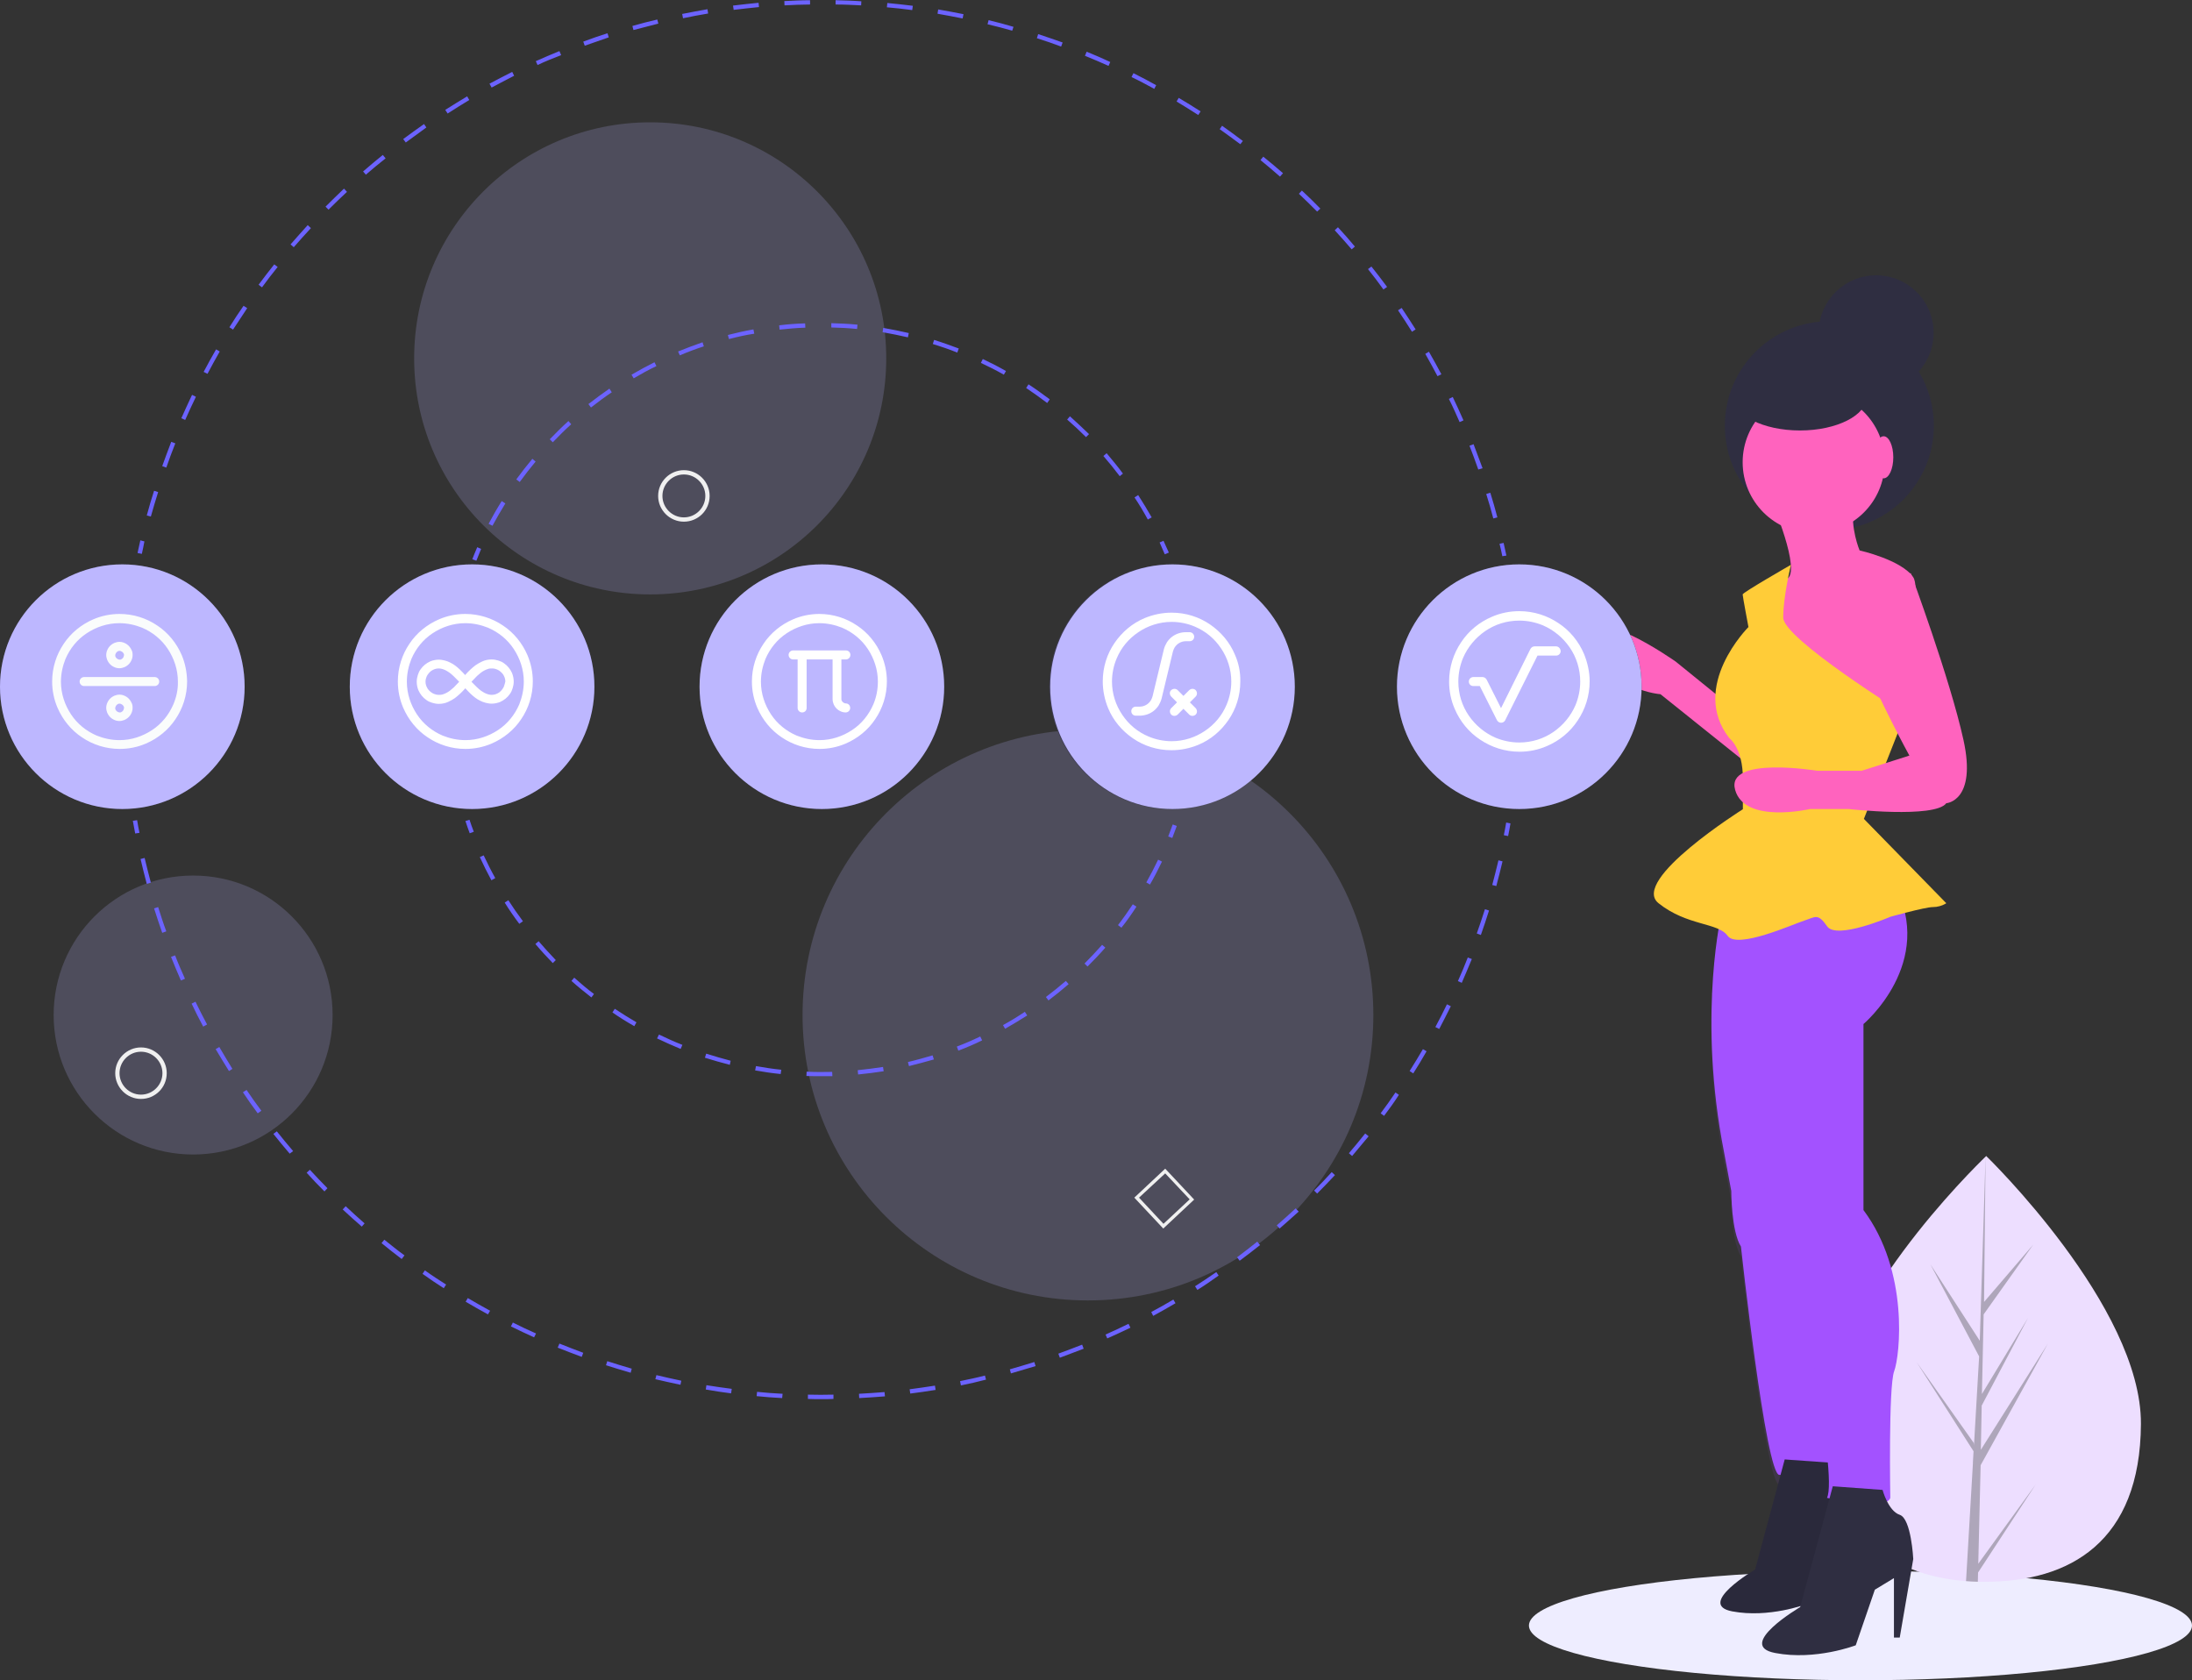 <?xml version="1.0" encoding="utf-8"?>
<!-- Generator: Adobe Illustrator 19.0.0, SVG Export Plug-In . SVG Version: 6.00 Build 0)  -->
<svg version="1.1" id="f785626e-4813-441a-9323-8af1423a66c9"
	 xmlns="http://www.w3.org/2000/svg" xmlns:xlink="http://www.w3.org/1999/xlink" x="0px" y="0px" viewBox="205 5 1021.5 783"
	 style="enable-background:new 205 5 1021.5 783;" xml:space="preserve">
<rect x="205" y="5" width="1021.5" height="783" fill="#333333" stroke="none"/>
<style type="text/css">
	.st0{fill:#EEEDFF;}
	.st1{fill:#EDDEFF;enable-background:new    ;}
	.st2{fill:#AEA6BA;enable-background:new    ;}
	.st3{fill:#2F2E41;}
	.st4{fill:#FF63BE;}
	.st5{fill:#A352FF;}
	.st6{opacity:0.1;fill:#A352FF;enable-background:new    ;}
	.st7{opacity:0.1;enable-background:new    ;}
	.st8{fill:#FFCC38;}
	.st9{opacity:0.2;fill:#BDB7FF;enable-background:new    ;}
	.st10{fill:#6C63FF;}
	.st11{fill:#3F3D56;}
	.st12{fill:#F0F0F0;}
	.st13{fill:#BDB7FF;}
	.st14{fill:#FFFFFF;}
	.st15{fill:#FAFCFC;}
</style>
<title>travel_plans</title>
<ellipse class="st0" cx="1072" cy="762.5" rx="154.5" ry="25.5"/>
<path class="st1" d="M1202.7,668.6c-0.3,54.8-33,73.7-73.2,73.5c-0.9,0-1.9,0-2.8,0c-1.9-0.1-3.7-0.1-5.5-0.3
	c-36.2-2.8-64.3-23-64-74c0.3-52.7,68-118.9,73.1-123.8c0,0,0,0,0,0c0.2-0.2,0.3-0.3,0.3-0.3S1203,613.8,1202.7,668.6z"/>
<path class="st2" d="M1126.9,733.7l26.8-37l-26.9,41.1l-0.1,4.3c-1.9-0.1-3.7-0.1-5.5-0.3l3.2-54.8l0-0.4l0-0.1l0.3-5.2l-26.5-41.5
	l26.6,37.6l0.1,1.1l2.4-41.4l-22.7-42.9l23,35.6l2.7-85.8l0-0.3l0,0.3l-0.7,67.7l22.9-26.7l-23.1,32.5l-0.8,37.1l21.5-35.5
	l-21.6,40.9l-0.4,20.6l31.2-49.4l-31.3,56.6L1126.9,733.7z"/>
<circle class="st3" cx="1057.5" cy="203.4" r="48.7"/>
<circle class="st4" cx="1050.2" cy="220.4" r="33.1"/>
<path class="st4" d="M1030.5,238.3c0,0,14.3,33.1,7.1,36.6s-10.7,19.7-10.7,19.7l18.8,39.3l25.9,16.1h15.2c0,0,15.2-67.9,9.8-76
	s-25-12.5-25-12.5s-4.5-10.7-2.7-20.6C1070.8,231.1,1030.5,238.3,1030.5,238.3z"/>
<path class="st4" d="M1009.1,332.1l-23.2-18.8c0,0-42-29.5-36.6-8s29.5,23.2,29.5,23.2l40.2,32.2L1009.1,332.1z"/>
<path class="st5" d="M1007.3,430.4c0,0-10.7,44.7,0,105.5l4.5,24.1c0,0,0,18.8,4.5,25.9c0,0,11.6,106.4,17.9,106.4
	c6.3,0,25.9-3.6,27.7-6.3S1027,425.9,1027,425.9L1007.3,430.4z"/>
<path class="st6" d="M1007.3,434.9c0,0-10.7,44.7,0,105.5l4.5,24.1c0,0,0,18.8,4.5,25.9c0,0,11.6,106.4,17.9,106.4
	c6.3,0,25.9-3.6,27.7-6.3S1027,430.4,1027,430.4L1007.3,434.9z"/>
<path class="st3" d="M1036.7,685.1l-13.8,51.3c0,0-27.7,16.3-10.6,19.5s34.2-3.3,34.2-3.3l8.1-23.6l8.1-4.9v25.2h2.4l5.7-33.4
	c0,0-0.8-17.1-5.7-18.7s-7.3-10.6-7.3-10.6L1036.7,685.1z"/>
<path class="st7" d="M1036.7,685.1l-13.8,51.3c0,0-27.7,16.3-10.6,19.5s34.2-3.3,34.2-3.3l8.1-23.6l8.1-4.9v25.2h2.4l5.7-33.4
	c0,0-0.8-17.1-5.7-18.7s-7.3-10.6-7.3-10.6L1036.7,685.1z"/>
<path class="st5" d="M1003.7,428.6c0,0,7.1,26.8,9.8,31.3c0,0,3.6,76,15.2,101.9l12.5,33.1c0,0,20.6,97.4,15.2,108.1
	c0,0,27.7,6.3,29.5,0c0,0-0.9-51.8,1.8-59s7.1-46.5-14.3-75.1v-86.7c0,0,34-28.6,14.3-65.2S1003.7,428.6,1003.7,428.6z"/>
<path class="st3" d="M1059.1,697.6l-15.2,56.3c0,0-30.4,17.9-11.6,21.4c18.8,3.6,37.5-3.6,37.5-3.6l8.9-25.9l8.9-5.4v27.7h2.7
	l6.3-36.6c0,0-0.9-18.8-6.3-20.6s-8-11.6-8-11.6L1059.1,697.6z"/>
<path class="st8" d="M1039.6,268.2c0,0-22.5,12.9-22.5,13.8s2.7,15.2,2.7,15.2s-27.7,27.7-8.9,51.8c0,0,6.3,4.5,6.3,18.8v14.3
	c0,0-52.7,33.1-39.3,43.8s27.7,8.9,32.2,15.2s30.4-5.4,35.7-7.1s6.3-3.6,10.7,2.7s29.5-4.5,29.5-4.5s16.1-4.5,19.7-4.5
	c2.2,0,4.4-0.6,6.3-1.8l-38.4-39.3l19.2-48.7c0,0-56.8-35.3-56.8-45.1S1039.6,268.2,1039.6,268.2z"/>
<path class="st4" d="M1074.3,270.4c0,0-11.6,16.1-2.7,38.4s23.2,48.3,23.2,48.3l-22.3,7.1H1052c0,0-42.9-7.1-38.4,8.9
	s34.9,8.9,34.9,8.9h17.9c0,0,40.2,4.5,45.6-2.7c0,0,14.3-0.9,8-29.5c-6.3-28.6-24.5-77.6-24.5-77.6L1074.3,270.4z"/>
<ellipse class="st3" cx="1043.8" cy="189.7" rx="31.2" ry="15.9"/>
<ellipse class="st4" cx="1082.8" cy="218.1" rx="4.5" ry="9.8"/>
<circle class="st3" cx="1079.3" cy="160.1" r="26.8"/>
<circle class="st9" cx="508" cy="172" r="110"/>
<circle class="st9" cx="295" cy="478" r="65"/>
<circle class="st9" cx="712" cy="478" r="133"/>
<path class="st10" d="M271.1,263.1l-2-0.4c0.4-2,0.9-3.9,1.3-5.9l1.9,0.5C272,259.2,271.5,261.1,271.1,263.1z"/>
<path class="st10" d="M900.9,246.6c-1-3.8-2.1-7.7-3.3-11.4l1.9-0.6c1.2,3.8,2.3,7.7,3.3,11.5L900.9,246.6z M275.3,245.7l-1.9-0.5
	c1-3.8,2.2-7.7,3.4-11.5l1.9,0.6C277.5,238,276.4,241.9,275.3,245.7L275.3,245.7z M893.9,223.8c-1.3-3.7-2.7-7.5-4.1-11.1l1.9-0.7
	c1.4,3.7,2.8,7.5,4.2,11.2L893.9,223.8z M282.5,222.9l-1.9-0.7c1.3-3.8,2.8-7.5,4.2-11.3l1.9,0.7
	C285.2,215.4,283.8,219.1,282.5,222.9z M885.2,201.7c-1.6-3.6-3.2-7.3-5-10.8l1.8-0.9c1.7,3.6,3.4,7.2,5,10.9L885.2,201.7z
	 M291.3,200.7l-1.8-0.8c1.6-3.6,3.3-7.3,5-10.9l1.8,0.9C294.6,193.4,292.9,197.1,291.3,200.7z M874.9,180.3c-1.8-3.5-3.8-7-5.7-10.4
	l1.7-1c2,3.4,3.9,7,5.8,10.5L874.9,180.3z M301.7,179.2l-1.8-0.9c1.9-3.5,3.8-7.1,5.8-10.5l1.7,1
	C305.5,172.2,303.5,175.7,301.7,179.2z M863,159.6c-2.1-3.4-4.3-6.7-6.5-10l1.7-1.1c2.2,3.3,4.4,6.7,6.5,10L863,159.6z M313.6,158.6
	l-1.7-1.1c2.1-3.4,4.3-6.7,6.6-10l1.7,1.1C318,151.9,315.8,155.2,313.6,158.6z M849.7,139.9c-2.3-3.2-4.7-6.4-7.2-9.5l1.6-1.2
	c2.5,3.1,4.9,6.3,7.3,9.5L849.7,139.9z M327.1,138.9l-1.6-1.2c2.4-3.2,4.8-6.4,7.3-9.5l1.6,1.2C331.9,132.5,329.4,135.7,327.1,138.9
	z M834.9,121.2c-2.6-3-5.2-6-7.9-8.9l1.5-1.4c2.7,2.9,5.4,6,7.9,9L834.9,121.2z M341.9,120.2l-1.5-1.3c2.6-3,5.3-6,8-9l1.5,1.4
	C347.2,114.2,344.5,117.2,341.9,120.2L341.9,120.2z M818.8,103.6c-2.8-2.8-5.6-5.6-8.5-8.3l1.4-1.5c2.9,2.7,5.8,5.5,8.6,8.4
	L818.8,103.6z M358.1,102.7l-1.4-1.4c2.8-2.8,5.7-5.6,8.6-8.4l1.4,1.5C363.8,97.1,360.9,99.9,358.1,102.7z M801.5,87.3
	c-3-2.6-6-5.2-9.1-7.7l1.3-1.6c3.1,2.5,6.2,5.1,9.2,7.7L801.5,87.3z M375.5,86.4l-1.3-1.5c3-2.6,6.1-5.2,9.2-7.7l1.3,1.6
	C381.6,81.2,378.5,83.8,375.5,86.4z M783,72.2c-3.2-2.4-6.4-4.7-9.6-7l1.1-1.6c3.3,2.3,6.5,4.7,9.7,7.1L783,72.2z M394.1,71.4
	l-1.2-1.6c3.2-2.4,6.5-4.7,9.7-7l1.1,1.6C400.5,66.7,397.2,69.1,394.1,71.4z M763.4,58.6c-3.3-2.1-6.7-4.3-10.1-6.3l1-1.7
	c3.4,2,6.9,4.2,10.2,6.3L763.4,58.6z M413.6,57.9l-1.1-1.7c3.4-2.1,6.8-4.3,10.2-6.3l1,1.7C420.4,53.6,417,55.7,413.6,57.9
	L413.6,57.9z M742.9,46.4c-3.5-1.9-7-3.8-10.6-5.5l0.9-1.8c3.6,1.8,7.2,3.7,10.6,5.6L742.9,46.4z M434.1,45.8l-1-1.8
	c3.5-1.9,7.1-3.7,10.6-5.5l0.9,1.8C441.2,42.1,437.6,43.9,434.1,45.8z M721.6,35.7c-3.6-1.6-7.3-3.2-11-4.7l0.8-1.9
	c3.7,1.5,7.4,3.1,11,4.8L721.6,35.7z M455.5,35.3l-0.8-1.8c3.6-1.6,7.3-3.2,11-4.7l0.8,1.9C462.8,32.1,459.1,33.6,455.5,35.3z
	 M699.5,26.7c-3.7-1.4-7.5-2.7-11.3-3.9l0.6-1.9c3.8,1.2,7.6,2.6,11.4,3.9L699.5,26.7z M477.5,26.3l-0.7-1.9
	c3.7-1.4,7.5-2.7,11.3-3.9l0.6,1.9C485,23.7,481.2,25,477.5,26.3z M676.7,19.3c-3.8-1.1-7.7-2.1-11.5-3l0.5-1.9
	c3.9,0.9,7.8,2,11.6,3.1L676.7,19.3z M500.2,19l-0.5-1.9c3.8-1.1,7.7-2.1,11.6-3l0.5,1.9C507.9,17,504,18,500.2,19z M653.6,13.6
	c-3.9-0.8-7.8-1.5-11.7-2.2l0.3-2c3.9,0.7,7.9,1.4,11.8,2.2L653.6,13.6z M523.3,13.5l-0.4-2c3.9-0.8,7.9-1.5,11.8-2.2l0.3,2
	C531.2,11.9,527.2,12.7,523.3,13.5z M630.1,9.7c-3.9-0.5-7.9-1-11.8-1.3l0.2-2c4,0.4,8,0.8,11.9,1.3L630.1,9.7z M546.9,9.6l-0.3-2
	c3.9-0.5,8-0.9,11.9-1.3l0.2,2C554.8,8.7,550.8,9.1,546.9,9.6z M606.3,7.5c-3.9-0.2-7.9-0.4-11.9-0.4l0-2c4,0.1,8,0.2,12,0.5
	L606.3,7.5z M570.6,7.5l-0.1-2c4-0.2,8-0.4,12-0.4l0,2C578.6,7.1,574.5,7.3,570.6,7.5z"/>
<path class="st10" d="M905.1,264.2c-0.4-2-0.8-3.9-1.3-5.8l1.9-0.4c0.4,2,0.9,3.9,1.3,5.9L905.1,264.2z"/>
<path class="st10" d="M907.8,394.6l-2-0.4c0.4-2,0.8-3.9,1.1-5.9l2,0.4C908.6,390.7,908.2,392.6,907.8,394.6z"/>
<path class="st10" d="M588,657c-2.2,0-4.3,0-6.5-0.1l0-2c4,0.1,7.9,0.1,11.9,0l0,2C591.6,657,589.8,657,588,657z M605.4,656.5
	l-0.1-2c4-0.2,7.9-0.5,11.9-0.8l0.2,2C613.4,656,609.4,656.3,605.4,656.5z M569.5,656.5c-4-0.2-8-0.5-11.9-0.9l0.2-2
	c3.9,0.4,7.9,0.7,11.9,0.9L569.5,656.5z M629.2,654.4l-0.3-2c3.9-0.5,7.9-1.1,11.8-1.7l0.3,2C637.2,653.3,633.2,653.9,629.2,654.4
	L629.2,654.4z M545.7,654.3c-4-0.5-7.9-1.1-11.8-1.8l0.3-2c3.9,0.6,7.8,1.2,11.8,1.7L545.7,654.3z M652.8,650.6l-0.4-2
	c3.9-0.8,7.8-1.6,11.6-2.6l0.5,1.9C660.7,648.9,656.8,649.8,652.8,650.6z M522.1,650.3c-3.9-0.8-7.8-1.7-11.7-2.6l0.5-1.9
	c3.8,0.9,7.7,1.8,11.6,2.6L522.1,650.3z M676.1,645l-0.5-1.9c3.8-1.1,7.6-2.2,11.4-3.4l0.6,1.9C683.8,642.7,679.9,643.9,676.1,645
	L676.1,645z M498.9,644.7c-3.8-1.1-7.7-2.3-11.5-3.5l0.6-1.9c3.8,1.2,7.6,2.4,11.4,3.5L498.9,644.7z M698.9,637.7l-0.7-1.9
	c3.7-1.3,7.4-2.8,11.1-4.2l0.7,1.9C706.3,634.9,702.6,636.3,698.9,637.7L698.9,637.7z M476.1,637.3c-3.7-1.4-7.5-2.8-11.2-4.3
	l0.8-1.9c3.7,1.5,7.4,2.9,11.1,4.3L476.1,637.3z M721,628.7l-0.8-1.8c3.6-1.6,7.2-3.3,10.7-5l0.9,1.8
	C728.3,625.4,724.6,627.1,721,628.7L721,628.7z M453.9,628.2c-3.6-1.6-7.3-3.4-10.8-5.1l0.9-1.8c3.5,1.8,7.2,3.5,10.8,5.1
	L453.9,628.2z M742.4,618.2l-0.9-1.8c3.5-1.9,7-3.8,10.3-5.8l1,1.7C749.4,614.3,745.9,616.3,742.4,618.2L742.4,618.2z M432.4,617.5
	c-3.5-1.9-7-3.9-10.4-5.9l1-1.7c3.4,2,6.9,4,10.4,5.9L432.4,617.5z M763,606.1l-1.1-1.7c3.3-2.1,6.6-4.3,9.9-6.6l1.1,1.6
	C769.7,601.7,766.4,604,763,606.1L763,606.1z M411.8,605.3c-3.3-2.1-6.7-4.4-9.9-6.7l1.1-1.6c3.2,2.3,6.6,4.5,9.9,6.6L411.8,605.3z
	 M782.7,592.5l-1.2-1.6c3.2-2.4,6.3-4.8,9.4-7.3l1.3,1.6C789.1,587.7,785.9,590.1,782.7,592.5L782.7,592.5z M392.2,591.7
	c-3.2-2.4-6.3-4.9-9.4-7.4l1.3-1.6c3.1,2.5,6.2,5,9.4,7.3L392.2,591.7z M801.3,577.5L800,576c3-2.6,6-5.3,8.8-7.9l1.4,1.5
	C807.3,572.2,804.3,574.9,801.3,577.5L801.3,577.5z M373.6,576.6c-3-2.6-6-5.3-8.9-8l1.4-1.5c2.9,2.7,5.8,5.4,8.8,8L373.6,576.6z
	 M818.8,561.2l-1.4-1.4c2.8-2.8,5.6-5.7,8.2-8.6l1.5,1.4C824.4,555.5,821.6,558.4,818.8,561.2z M356.2,560.2
	c-2.8-2.8-5.6-5.7-8.3-8.7l1.5-1.4c2.7,2.9,5.4,5.8,8.2,8.6L356.2,560.2z M835.1,543.7l-1.5-1.3c2.6-3,5.1-6.1,7.6-9.2l1.6,1.3
	C840.3,537.5,837.7,540.6,835.1,543.7z M340,542.6c-2.6-3-5.1-6.1-7.6-9.2l1.6-1.2c2.5,3.1,5,6.2,7.6,9.2L340,542.6z M850,525
	l-1.6-1.2c2.4-3.2,4.7-6.4,6.9-9.7l1.6,1.1C854.8,518.5,852.4,521.8,850,525z M325.1,523.8c-2.4-3.2-4.7-6.5-6.9-9.8l1.7-1.1
	c2.2,3.3,4.5,6.5,6.9,9.7L325.1,523.8z M863.6,505.2l-1.7-1.1c2.1-3.3,4.2-6.8,6.2-10.2l1.7,1C867.8,498.4,865.7,501.9,863.6,505.2z
	 M311.7,504.1c-2.1-3.4-4.2-6.8-6.2-10.2l1.7-1c2,3.4,4,6.8,6.1,10.2L311.7,504.1z M875.7,484.5l-1.8-0.9c1.9-3.5,3.7-7.1,5.4-10.6
	l1.8,0.9C879.4,477.4,877.5,481,875.7,484.5z M299.7,483.4c-1.9-3.5-3.7-7.1-5.4-10.7l1.8-0.9c1.7,3.5,3.5,7.1,5.4,10.6L299.7,483.4
	z M886.2,463l-1.8-0.8c1.6-3.6,3.2-7.3,4.6-11l1.9,0.7C889.3,455.7,887.8,459.4,886.2,463L886.2,463z M289.3,461.9
	c-1.6-3.6-3.1-7.3-4.6-11l1.9-0.7c1.4,3.7,3,7.3,4.6,10.9L289.3,461.9z M895.1,440.7l-1.9-0.7c1.3-3.7,2.6-7.5,3.8-11.3l1.9,0.6
	C897.7,433.2,896.4,437,895.1,440.7z M280.6,439.7c-1.3-3.7-2.6-7.6-3.8-11.4l1.9-0.6c1.2,3.8,2.4,7.6,3.8,11.3L280.6,439.7z
	 M902.3,417.9l-1.9-0.5c1-3.8,2-7.7,2.9-11.5l1.9,0.5C904.3,410.2,903.3,414.1,902.3,417.9z M273.4,416.9c-1-3.8-2-7.7-2.9-11.6
	l1.9-0.5c0.9,3.8,1.9,7.7,2.9,11.5L273.4,416.9z"/>
<path class="st10" d="M268,393.4c-0.4-2-0.7-3.9-1.1-5.9l2-0.3c0.3,2,0.7,3.9,1.1,5.9L268,393.4z"/>
<path class="st10" d="M751.3,395.5l-1.9-0.7c0.7-1.8,1.4-3.7,2.1-5.6l1.9,0.7C752.7,391.8,752,393.7,751.3,395.5z"/>
<path class="st10" d="M588,506.5c-2.4,0-4.8,0-7.2-0.1l0.1-2c3.9,0.2,8,0.2,11.9,0.1l0.1,2C591.2,506.5,589.6,506.5,588,506.5z
	 M604.9,505.7l-0.2-2c3.9-0.4,7.9-0.9,11.8-1.5l0.3,2C612.9,504.8,608.9,505.3,604.9,505.7z M568.8,505.5c-4-0.4-8-1-11.9-1.7l0.4-2
	c3.9,0.7,7.9,1.3,11.8,1.7L568.8,505.5z M628.6,501.8l-0.5-1.9c3.9-0.9,7.7-2,11.5-3.1l0.6,1.9C636.4,499.8,632.5,500.8,628.6,501.8
	L628.6,501.8z M545.1,501.2c-3.9-1-7.8-2.1-11.6-3.3l0.6-1.9c3.8,1.2,7.6,2.3,11.4,3.3L545.1,501.2z M651.6,494.6l-0.7-1.9
	c3.7-1.4,7.4-3,10.9-4.7l0.9,1.8C659.1,491.6,655.3,493.2,651.6,494.6L651.6,494.6z M522.2,493.8c-3.7-1.5-7.4-3.2-11-4.9l0.9-1.8
	c3.6,1.7,7.2,3.4,10.9,4.8L522.2,493.8z M673.4,484.4l-1-1.7c3.5-1.9,6.9-4,10.2-6.2l1.1,1.7C680.4,480.3,676.9,482.4,673.4,484.4z
	 M500.6,483.2c-3.5-2-6.9-4.1-10.2-6.4l1.1-1.7c3.3,2.2,6.7,4.3,10.1,6.3L500.6,483.2z M693.6,471.2l-1.2-1.6
	c3.2-2.4,6.3-4.9,9.3-7.5l1.3,1.5C699.9,466.3,696.8,468.8,693.6,471.2z M480.6,469.8c-3.2-2.5-6.3-5-9.3-7.7l1.3-1.5
	c2.9,2.6,6,5.2,9.2,7.6L480.6,469.8z M711.8,455.4l-1.4-1.4c2.8-2.8,5.5-5.7,8.2-8.7l1.5,1.3C717.4,449.7,714.6,452.6,711.8,455.4
	L711.8,455.4z M462.6,453.8c-2.8-2.9-5.5-5.8-8.1-8.9l1.5-1.3c2.6,3,5.3,6,8,8.8L462.6,453.8z M727.6,437.3l-1.6-1.2
	c2.4-3.1,4.7-6.4,6.9-9.7l1.7,1.1C732.4,430.9,730.1,434.2,727.6,437.3z M447,435.5c-2.4-3.2-4.7-6.5-6.8-9.9l1.7-1.1
	c2.1,3.3,4.4,6.6,6.8,9.8L447,435.5z M740.9,417.2l-1.7-1c1.9-3.4,3.8-7,5.5-10.6l1.8,0.9C744.7,410.2,742.9,413.8,740.9,417.2
	L740.9,417.2z M434,415.2c-1.9-3.5-3.7-7.1-5.4-10.8l1.8-0.8c1.7,3.6,3.5,7.2,5.4,10.6L434,415.2z"/>
<path class="st10" d="M423.9,393.3c-0.7-1.9-1.4-3.8-2-5.7l1.9-0.6c0.6,1.9,1.3,3.8,2,5.6L423.9,393.3z"/>
<path class="st10" d="M427,266.3l-1.9-0.7c0.7-1.9,1.5-3.7,2.3-5.6l1.8,0.8C428.5,262.6,427.7,264.5,427,266.3z"/>
<path class="st10" d="M434.5,250l-1.8-0.9c1.9-3.6,3.9-7.1,6.1-10.6l1.7,1.1C438.4,243,436.4,246.5,434.5,250z M739.9,247.1
	c-1.9-3.5-4-7-6.2-10.3l1.7-1.1c2.2,3.4,4.3,6.9,6.3,10.4L739.9,247.1z M447.2,229.6l-1.6-1.2c2.4-3.3,4.9-6.5,7.5-9.6l1.5,1.3
	C452.1,223.1,449.6,226.3,447.2,229.6z M726.8,226.9c-2.4-3.2-4.9-6.3-7.6-9.4l1.5-1.3c2.6,3.1,5.2,6.2,7.6,9.5L726.8,226.9z
	 M462.6,211.1l-1.4-1.4c2.8-2.9,5.7-5.8,8.7-8.5l1.3,1.5C468.3,205.3,465.4,208.2,462.6,211.1z M711.1,208.7
	c-2.8-2.8-5.8-5.6-8.8-8.2l1.3-1.5c3,2.7,6,5.5,8.9,8.3L711.1,208.7z M480.4,194.9l-1.2-1.6c3.2-2.5,6.5-4.9,9.8-7.2l1.1,1.7
	C486.8,190,483.6,192.4,480.4,194.9z M693,192.8c-3.2-2.4-6.5-4.8-9.8-7l1.1-1.7c3.4,2.2,6.7,4.6,9.9,7L693,192.8z M500.3,181.3
	l-1-1.7c3.5-2,7.1-4,10.7-5.8l0.9,1.8C507.3,177.3,503.7,179.3,500.3,181.3z M672.8,179.6c-3.5-2-7.1-3.8-10.7-5.5l0.9-1.8
	c3.6,1.7,7.3,3.6,10.8,5.6L672.8,179.6z M521.8,170.6l-0.8-1.8c3.7-1.5,7.6-3,11.4-4.3l0.6,1.9C529.3,167.6,525.5,169,521.8,170.6z
	 M651.1,169.3c-3.7-1.5-7.5-2.8-11.4-4l0.6-1.9c3.9,1.2,7.7,2.6,11.5,4L651.1,169.3z M544.7,163l-0.5-1.9c3.9-1,7.9-1.9,11.9-2.6
	l0.4,2C552.5,161.1,548.5,162,544.7,163z M628.1,162.2c-3.9-0.9-7.9-1.7-11.8-2.4l0.3-2c4,0.7,8,1.5,11.9,2.4L628.1,162.2z
	 M568.3,158.6l-0.2-2c4-0.5,8.1-0.8,12.1-0.9l0.1,2C576.3,157.8,572.3,158.2,568.3,158.6z M604.4,158.3c-4-0.4-8-0.6-12-0.7l0-2
	c4,0.1,8.1,0.3,12.2,0.7L604.4,158.3z"/>
<path class="st10" d="M747.8,263.3c-0.8-1.8-1.6-3.7-2.4-5.5l1.8-0.8c0.8,1.8,1.7,3.7,2.5,5.5L747.8,263.3z"/>
<path class="st11" d="M773.6,330.8c-6.3,0-11.4,5-11.4,11.3s5,11.4,11.3,11.4c6.3,0,11.4-5,11.4-11.3c0-3-1.2-5.9-3.3-8.1
	C779.5,332,776.6,330.8,773.6,330.8z"/>
<path class="st11" d="M728.4,330.8c-6.3,0-11.4,5-11.4,11.3s5,11.4,11.3,11.4c6.3,0,11.4-5,11.4-11.3c0-3-1.2-5.9-3.3-8.1
	C734.2,332,731.4,330.8,728.4,330.8z"/>
<path class="st11" d="M751,268c-31.5,0-57,25.5-57,57s25.5,57,57,57s57-25.5,57-57S782.5,268,751,268z M762.1,291.8
	c3,0,5.5,2.4,5.5,5.4c0,0,0,0.1,0,0.1c0,3.1-2.4,5.6-5.5,5.6s-5.6-2.4-5.6-5.5S758.9,291.8,762.1,291.8
	C762,291.8,762.1,291.8,762.1,291.8z M728.4,358.2c-8.9,0-16.2-7.2-16.2-16.1s7.2-16.2,16.1-16.2s16.2,7.2,16.2,16.1c0,0,0,0,0,0
	C744.5,351,737.3,358.2,728.4,358.2L728.4,358.2z M753.8,326v15.6c0,1.5-1.2,2.8-2.8,2.8c-1.5,0-2.8-1.2-2.8-2.8v-11.4
	c0-2.3-2.8-2.8-10.6-7.3c-1-0.6-3.2-1.7-3.2-4.7c0-1.5,0.6-2.8,1.6-3.9l12.4-12c2.1-2.1,5.5-2.1,7.7,0c0.4,0.4,0.7,0.8,0.9,1.2
	l5.1,10.4h8.3c1.5,0,2.8,1.2,2.8,2.8c0,1.5-1.2,2.8-2.8,2.8h-9.9c-1.9,0-3.3-4-6.6-8.9l-8.5,8.9C748.5,321.9,753.8,323.8,753.8,326
	L753.8,326z M773.6,358.2c-8.9,0-16.1-7.2-16.1-16.1s7.2-16.1,16.1-16.1s16.1,7.2,16.1,16.1C789.7,351,782.5,358.2,773.6,358.2
	L773.6,358.2z"/>
<path class="st11" d="M913,268c-31.5,0-57,25.5-57,57s25.5,57,57,57s57-25.5,57-57S944.5,268,913,268z M897.9,308.7
	c4.9,0.1,8.8,4.2,8.7,9.1s-4.2,8.8-9.1,8.7c-4.8-0.1-8.7-4-8.7-8.9C888.9,312.7,892.9,308.7,897.9,308.7
	C897.9,308.7,897.9,308.7,897.9,308.7L897.9,308.7z M946.2,347.2h-6v-8.9h-54.4v8.9h-6v-44.3h6v26.6H910v-20.7h24.2
	c6.6-0.1,12,5.2,12.1,11.8c0,0,0,0,0,0V347.2z"/>
<path class="st11" d="M282.1,309.8h-17c-0.4,0-0.7,0.3-0.7,0.7v24.2c0,0.4,0.3,0.7,0.7,0.7h17c1.5,0,2.8-1.2,2.8-2.8v-20.1
	C284.8,311,283.6,309.8,282.1,309.8z"/>
<path class="st11" d="M278.3,340.6c-2.3,0.2-4,2.2-3.8,4.5c0.2,2.3,2.2,4,4.5,3.8c2-0.2,3.6-1.8,3.8-3.8c0.2-2.3-1.5-4.3-3.8-4.5
	C278.7,340.6,278.5,340.6,278.3,340.6z"/>
<path class="st11" d="M245.1,340.6c-2.3,0.2-4,2.2-3.8,4.5s2.2,4,4.5,3.8c2-0.2,3.6-1.8,3.8-3.8c0.2-2.3-1.5-4.3-3.8-4.5
	C245.5,340.6,245.3,340.6,245.1,340.6z"/>
<path class="st11" d="M258.9,309.8H242c-1.5,0-2.8,1.3-2.8,2.8v20c0,1.5,1.3,2.8,2.8,2.8h16.9c0.4,0,0.7-0.3,0.7-0.7v-24.2
	C259.6,310.1,259.3,309.8,258.9,309.8z"/>
<path class="st11" d="M262,268c-31.5,0-57,25.5-57,57s25.5,57,57,57s57-25.5,57-57S293.5,268,262,268z M289.7,348.2
	c0,3.8-3.1,6.9-6.9,6.9h-41.5c-3.8,0-6.9-3.1-6.9-6.9v-47.8c0-3.1,2.5-5.5,5.5-5.5h44.3c3.1,0,5.5,2.5,5.5,5.5V348.2z"/>
<path class="st11" d="M282.3,299.7h-40.5c-1.3-0.1-2.5,0.9-2.6,2.3s0.9,2.5,2.3,2.6c0.1,0,0.2,0,0.3,0h40.5c1.3,0.1,2.5-0.9,2.6-2.3
	c0.1-1.3-0.9-2.5-2.3-2.6C282.5,299.7,282.4,299.7,282.3,299.7z"/>
<path class="st11" d="M432.6,326.6c-1.1,0-2.1,1.7-2.1,3.8s0.9,3.8,2.1,3.8s2.1-1.7,2.1-3.8S433.8,326.6,432.6,326.6z"/>
<path class="st11" d="M417.4,326.6c-1.1,0-2.1,1.7-2.1,3.8s0.9,3.8,2.1,3.8s2.1-1.7,2.1-3.8S418.5,326.6,417.4,326.6z"/>
<path class="st11" d="M425,268c-31.5,0-57,25.5-57,57s25.5,57,57,57s57-25.5,57-57S456.5,268,425,268z M398.3,323.1l3.1-16.8
	c0.8-4.6,2.9-8.1,6.9-8.1h6l0.3-1.4c0.6-2.5,2.8-4.2,5.4-4.2h9.9c2.5,0,4.7,1.7,5.4,4.2l0.3,1.4h6c3.9,0,5.9,3.5,6.9,8.1v0l3.2,16.8
	c0.1,0.4-0.2,0.7-0.5,0.8c-0.1,0-0.3,0-0.4-0.1l-4.4-2c-0.2-0.1-0.4-0.3-0.4-0.5l-2.8-14.8c-0.5-1.9-1.2-2.8-2.8-2.8h-30.7
	c-1.5,0-2.4,0.9-2.8,2.8l-2.8,14.8c0,0.2-0.2,0.4-0.4,0.5l-4.4,2c-0.3,0.2-0.8,0-0.9-0.3C398.3,323.3,398.3,323.2,398.3,323.1z
	 M459.4,333.8l-9.5,23.5c-4.8,0-9.8-3.8-9.8-3.8c-3.1,1.6-9.2,3-13.7,3.2c-0.5,0-1,0-1.4,0s-0.9,0-1.4,0c-4.5-0.3-10.6-1.7-13.7-3.2
	c0,0-5.1,3.8-9.8,3.8l-9.5-23.5c-0.1-0.4-0.2-0.8-0.2-1.2c0-1.2,0.7-2.3,1.8-2.8l32.2-14.8c0.4-0.2,0.8-0.2,1.2,0l32.2,14.8
	c1.1,0.5,1.8,1.6,1.8,2.8C459.6,333.1,459.5,333.5,459.4,333.8z"/>
<path class="st11" d="M588,268c-31.5,0-57,25.5-57,57s25.5,57,57,57s57-25.5,57-57S619.5,268,588,268z M614.3,330.6
	c-0.6,0-2.5,0-3.1-0.1l-11.2-0.3c-0.1,0-0.2,0.1-0.3,0.2l-16.9,25.2c-0.5,0.8-1.4,1.3-2.3,1.3h-4.1c-1,0-1.3-1-1-1.9l8.7-24.7
	c0.1-0.2,0-0.4-0.2-0.4c0,0-0.1,0-0.1,0l-21.1-0.5c-0.4,0-0.9,0.2-1.1,0.5l-6.5,7.9c-0.5,0.7-1.3,1.1-2.2,1.1h-2.9
	c-0.4,0-0.7-0.3-0.7-0.7c0-0.1,0-0.2,0-0.2l3.4-11.9c0.3-0.7,0.3-1.4,0-2.1l-3.4-11.9c-0.1-0.4,0.1-0.8,0.4-0.9c0.1,0,0.2,0,0.2,0
	h2.9c0.9,0,1.7,0.4,2.2,1.1l6.4,7.8c0.3,0.4,0.7,0.6,1.1,0.5l21.2-0.3c0.2,0,0.3-0.2,0.3-0.3c0,0,0-0.1,0-0.1l-8.7-24.7
	c-0.3-0.9,0-1.9,1-1.9h4.1c0.9,0,1.8,0.5,2.3,1.3l16.8,25.2c0.1,0.1,0.2,0.2,0.3,0.2l11.2-0.3c0.6,0,2.5-0.1,3.1-0.1
	c7.7,0,12.5,2.5,12.5,5.6S621.9,330.6,614.3,330.6z"/>
<path class="st12" d="M270.7,517.1c-6.6,0-12-5.4-12-12s5.4-12,12-12s12,5.4,12,12C282.7,511.8,277.3,517.1,270.7,517.1z
	 M270.7,495.1c-5.5,0-10,4.5-10,10s4.5,10,10,10s10-4.5,10-10C280.7,499.6,276.2,495.1,270.7,495.1z"/>
<path class="st12" d="M523.7,248.1c-6.6,0-12-5.4-12-12s5.4-12,12-12s12,5.4,12,12C535.7,242.8,530.3,248.1,523.7,248.1z
	 M523.7,226.1c-5.5,0-10,4.5-10,10s4.5,10,10,10s10-4.5,10-10C533.7,230.6,529.2,226.1,523.7,226.1z"/>
<path class="st12" d="M747.1,577.5l-13.5-14.4l14.4-13.5l13.5,14.4L747.1,577.5z M735.8,563.1l11.4,12.2l12.2-11.4L748,551.8
	L735.8,563.1z"/>
<circle class="st13" cx="913" cy="325" r="57"/>
<circle class="st13" cx="751.4" cy="325" r="57"/>
<circle class="st13" cx="588" cy="325" r="57"/>
<circle class="st13" cx="425" cy="325" r="57"/>
<circle class="st13" cx="262" cy="325" r="57"/>
<g>
	<g>
		<path class="st14" d="M780.5,310.1c-2.4-5.8-6.5-10.6-11.6-14.1c-5.1-3.5-11.3-5.5-17.9-5.5c-4.4,0-8.6,0.9-12.5,2.5
			c-5.8,2.4-10.6,6.5-14.1,11.6c-3.5,5.1-5.5,11.3-5.5,17.9c0,4.4,0.9,8.6,2.5,12.5c2.4,5.8,6.5,10.6,11.6,14.1
			c5.1,3.5,11.3,5.5,17.9,5.5c4.4,0,8.6-0.9,12.5-2.5c5.8-2.4,10.6-6.5,14.1-11.6c3.5-5.1,5.5-11.3,5.5-17.9
			C783.1,318.2,782.2,313.9,780.5,310.1z M776.6,333.4c-2.1,5-5.6,9.2-10.1,12.2c-4.4,3-9.8,4.8-15.5,4.8c-3.8,0-7.5-0.8-10.8-2.2
			c-5-2.1-9.2-5.6-12.2-10.1c-3-4.4-4.8-9.8-4.8-15.5c0-3.8,0.8-7.5,2.2-10.8c2.1-5,5.6-9.2,10.1-12.2c4.4-3,9.8-4.8,15.5-4.8
			c3.8,0,7.5,0.8,10.8,2.2c5,2.1,9.2,5.6,12.2,10.1c3,4.4,4.8,9.8,4.8,15.5C778.8,326.4,778,330.1,776.6,333.4z"/>
	</g>
</g>
<g>
	<g>
		<path class="st14" d="M759.4,299.6h-1.8c-2.4,0-4.7,0.8-6.5,2.2c-0.9,0.7-1.7,1.6-2.3,2.5c-0.6,1-1.1,2.1-1.4,3.2l-5.3,22
			c-0.2,0.7-0.5,1.4-0.8,1.9c-0.6,0.9-1.3,1.6-2.2,2.1c-0.9,0.5-1.9,0.8-3,0.8h-1.8c-1.2,0-2.1,0.9-2.1,2.1c0,1.2,0.9,2.1,2.1,2.1
			h1.8c2.4,0,4.7-0.8,6.5-2.2c0.9-0.7,1.7-1.6,2.3-2.5c0.6-1,1.1-2.1,1.4-3.2l5.3-22c0.2-0.7,0.5-1.4,0.8-1.9
			c0.6-0.9,1.3-1.6,2.2-2.1c0.9-0.5,1.9-0.8,3-0.8h1.8c1.2,0,2.1-0.9,2.1-2.1C761.5,300.5,760.5,299.6,759.4,299.6z"/>
	</g>
</g>
<g>
	<g>
		<path class="st14" d="M759.5,332.3l2.7-2.7c0.8-0.8,0.8-2.1,0-3c-0.8-0.8-2.1-0.8-3,0l-2.7,2.7l-2.7-2.7c-0.8-0.8-2.1-0.8-3,0
			s-0.8,2.1,0,3l2.7,2.7l-2.7,2.7c-0.8,0.8-0.8,2.1,0,3c0.8,0.8,2.1,0.8,3,0l2.7-2.7l2.7,2.7c0.8,0.8,2.1,0.8,3,0
			c0.8-0.8,0.8-2.1,0-3L759.5,332.3z"/>
	</g>
</g>
<g>
	<g>
		<path class="st14" d="M615.8,310.3c-2.4-5.6-6.4-10.5-11.4-13.8c-5-3.4-11.1-5.4-17.6-5.4c-4.3,0-8.5,0.9-12.2,2.5
			c-5.6,2.4-10.5,6.4-13.8,11.4c-3.4,5-5.4,11.1-5.4,17.6c0,4.3,0.9,8.5,2.5,12.2c2.4,5.6,6.4,10.5,11.4,13.8
			c5,3.4,11.1,5.4,17.6,5.4c4.3,0,8.5-0.9,12.2-2.5c5.6-2.4,10.5-6.4,13.8-11.4c3.4-5,5.4-11.1,5.4-17.6
			C618.3,318.2,617.4,314.1,615.8,310.3z M612,333.2c-2.1,4.9-5.5,9.1-9.9,12c-4.4,2.9-9.6,4.7-15.2,4.7c-3.8,0-7.3-0.8-10.6-2.1
			c-4.9-2.1-9.1-5.5-12-9.9c-2.9-4.4-4.7-9.6-4.7-15.2c0-3.8,0.8-7.3,2.1-10.6c2.1-4.9,5.5-9.1,9.9-12c4.4-2.9,9.6-4.7,15.2-4.7
			c3.8,0,7.3,0.8,10.6,2.1c4.9,2.1,9.1,5.5,12,9.9c2.9,4.4,4.7,9.6,4.7,15.2C614.1,326.3,613.4,329.9,612,333.2z"/>
	</g>
</g>
<g>
	<g>
		<path class="st14" d="M599.2,332.8c-0.3,0-0.6-0.1-0.8-0.2c-0.4-0.2-0.7-0.4-0.9-0.7c-0.1-0.2-0.2-0.3-0.3-0.5
			c-0.1-0.2-0.1-0.4-0.1-0.6v-18.5h2.1c1.1,0,2.1-0.9,2.1-2.1s-0.9-2.1-2.1-2.1h-24.6c-1.1,0-2.1,0.9-2.1,2.1c0,1.1,0.9,2.1,2.1,2.1
			h2.1v22.6c0,1.1,0.9,2.1,2.1,2.1s2.1-0.9,2.1-2.1v-22.6H593v18.5c0,0.8,0.2,1.7,0.5,2.4c0.5,1.1,1.2,2,2.2,2.7
			c0.5,0.3,1,0.6,1.6,0.8c0.6,0.2,1.2,0.3,1.8,0.3c1.1,0,2.1-0.9,2.1-2.1S600.3,332.8,599.2,332.8z"/>
	</g>
</g>
<g>
	<g>
		<path class="st14" d="M450.8,310.3c-2.4-5.6-6.4-10.5-11.4-13.8c-5-3.4-11.1-5.4-17.6-5.4c-4.3,0-8.5,0.9-12.2,2.5
			c-5.6,2.4-10.5,6.4-13.8,11.4c-3.4,5-5.4,11.1-5.4,17.6c0,4.3,0.9,8.5,2.5,12.2c2.4,5.6,6.4,10.5,11.4,13.8
			c5,3.4,11.1,5.4,17.6,5.4c4.3,0,8.5-0.9,12.2-2.5c5.6-2.4,10.5-6.4,13.8-11.4c3.4-5,5.4-11.1,5.4-17.6
			C453.3,318.2,452.4,314.1,450.8,310.3z M447,333.2c-2.1,4.9-5.5,9.1-9.9,12c-4.4,2.9-9.6,4.7-15.2,4.7c-3.8,0-7.3-0.8-10.6-2.1
			c-4.9-2.1-9.1-5.5-12-9.9c-2.9-4.4-4.7-9.6-4.7-15.2c0-3.8,0.8-7.3,2.1-10.6c2.1-4.9,5.5-9.1,9.9-12c4.4-2.9,9.6-4.7,15.2-4.7
			c3.8,0,7.3,0.8,10.6,2.1c4.9,2.1,9.1,5.5,12,9.9c2.9,4.4,4.7,9.6,4.7,15.2C449.1,326.3,448.3,329.9,447,333.2z"/>
	</g>
</g>
<g>
	<g>
		<path class="st14" d="M443.6,318.6c-0.8-1.8-2.1-3.4-3.7-4.5c-0.8-0.6-1.7-1-2.7-1.3c-1-0.3-2-0.5-3.1-0.5c-1.5,0-3,0.3-4.3,0.9
			c-1.1,0.5-2.2,1.1-3.2,1.8c-1.7,1.3-3.3,2.8-4.7,4.4c0,0.1-0.1,0.1-0.1,0.2c0,0,0,0,0,0c-0.8-0.9-1.7-1.8-2.5-2.6
			c-1.3-1.2-2.7-2.4-4.4-3.2c-0.8-0.4-1.7-0.8-2.6-1c-0.9-0.2-1.8-0.4-2.8-0.4c-1.4,0-2.8,0.3-4,0.8c-1.8,0.8-3.4,2.1-4.5,3.7
			c-0.6,0.8-1,1.7-1.3,2.7c-0.3,1-0.5,2-0.5,3.1c0,1.4,0.3,2.8,0.8,4c0.8,1.8,2.1,3.4,3.7,4.5c0.8,0.6,1.7,1,2.7,1.3
			c1,0.3,2,0.5,3.1,0.5c1.5,0,3-0.3,4.3-0.9c1.1-0.5,2.2-1.1,3.2-1.8c1.7-1.3,3.3-2.8,4.7-4.4c0-0.1,0.1-0.1,0.1-0.2c0,0,0,0,0,0
			c0.8,0.9,1.7,1.8,2.5,2.6c1.3,1.2,2.7,2.4,4.4,3.2c0.8,0.4,1.7,0.8,2.6,1c0.9,0.2,1.8,0.4,2.8,0.4c1.4,0,2.8-0.3,4-0.8
			c1.8-0.8,3.4-2.1,4.5-3.7c0.6-0.8,1-1.7,1.3-2.7c0.3-1,0.5-2,0.5-3.1C444.4,321.2,444.1,319.8,443.6,318.6z M418.8,322.9
			c-0.8,0.8-1.6,1.7-2.3,2.4c-1.2,1.1-2.3,2-3.5,2.6c-0.6,0.3-1.1,0.5-1.7,0.7c-0.6,0.2-1.2,0.2-1.8,0.2c-0.9,0-1.7-0.2-2.4-0.5
			c-1.1-0.5-2-1.3-2.7-2.2c-0.3-0.5-0.6-1-0.8-1.6c-0.2-0.6-0.3-1.2-0.3-1.8c0-0.9,0.2-1.7,0.5-2.4c0.5-1.1,1.3-2,2.2-2.7
			c0.5-0.3,1-0.6,1.6-0.8c0.6-0.2,1.2-0.3,1.8-0.3c0.9,0,1.8,0.2,2.7,0.6c0.8,0.3,1.5,0.8,2.3,1.3c1.4,1,2.7,2.4,4.1,3.8
			c0.1,0.1,0.3,0.3,0.4,0.4C419,322.7,418.9,322.8,418.8,322.9z M439.8,325c-0.5,1.1-1.3,2-2.2,2.7c-0.5,0.3-1,0.6-1.6,0.8
			c-0.6,0.2-1.2,0.3-1.8,0.3c-0.9,0-1.8-0.2-2.7-0.6c-0.8-0.3-1.5-0.8-2.3-1.3c-1.4-1-2.7-2.4-4.1-3.8c-0.1-0.1-0.3-0.3-0.4-0.4
			c0.1-0.1,0.2-0.2,0.3-0.3c0.8-0.8,1.6-1.7,2.3-2.4c1.2-1.1,2.3-2,3.5-2.6c0.6-0.3,1.1-0.5,1.7-0.7c0.6-0.2,1.2-0.2,1.8-0.2
			c0.9,0,1.7,0.2,2.4,0.5c1.1,0.5,2,1.3,2.7,2.2c0.3,0.5,0.6,1,0.8,1.6c0.2,0.6,0.3,1.2,0.3,1.8C440.3,323.4,440.1,324.2,439.8,325z
			"/>
	</g>
</g>
<g>
	<g>
		<path class="st15" d="M289.7,310.3c-2.4-5.6-6.4-10.5-11.4-13.8c-5-3.4-11.1-5.4-17.6-5.4c-4.3,0-8.5,0.9-12.2,2.5
			c-5.6,2.4-10.5,6.4-13.8,11.4c-3.4,5-5.4,11.1-5.4,17.6c0,4.3,0.9,8.5,2.5,12.2c2.4,5.6,6.4,10.5,11.4,13.8
			c5,3.4,11.1,5.4,17.6,5.4c4.3,0,8.5-0.9,12.2-2.5c5.6-2.4,10.5-6.4,13.8-11.4c3.4-5,5.4-11.1,5.4-17.6
			C292.1,318.2,291.3,314.1,289.7,310.3z M285.8,333.2c-2.1,4.9-5.5,9.1-9.9,12c-4.4,2.9-9.6,4.7-15.2,4.7c-3.8,0-7.3-0.8-10.6-2.1
			c-4.9-2.1-9.1-5.5-12-9.9c-2.9-4.4-4.7-9.6-4.7-15.2c0-3.8,0.8-7.3,2.1-10.6c2.1-4.9,5.5-9.1,9.9-12c4.4-2.9,9.6-4.7,15.2-4.7
			c3.8,0,7.3,0.8,10.6,2.1c4.9,2.1,9.1,5.5,12,9.9c2.9,4.4,4.7,9.6,4.7,15.2C288,326.3,287.2,329.9,285.8,333.2z"/>
	</g>
</g>
<g>
	<g>
		<path class="st15" d="M277.1,320.5h-32.9c-1.1,0-2.1,0.9-2.1,2.1c0,1.1,0.9,2.1,2.1,2.1h32.9c1.1,0,2.1-0.9,2.1-2.1
			C279.2,321.4,278.2,320.5,277.1,320.5z"/>
	</g>
</g>
<g>
	<g>
		<path class="st15" d="M266.3,307.9c-0.5-1.1-1.2-2-2.2-2.7c-0.5-0.3-1-0.6-1.6-0.8c-0.6-0.2-1.2-0.3-1.8-0.3
			c-0.8,0-1.7,0.2-2.4,0.5c-1.1,0.5-2,1.2-2.7,2.2c-0.3,0.5-0.6,1-0.8,1.6c-0.2,0.6-0.3,1.2-0.3,1.8c0,0.8,0.2,1.7,0.5,2.4
			c0.5,1.1,1.2,2,2.2,2.7c0.5,0.3,1,0.6,1.6,0.8c0.6,0.2,1.2,0.3,1.8,0.3c0.8,0,1.7-0.2,2.4-0.5c1.1-0.5,2-1.2,2.7-2.2
			c0.3-0.5,0.6-1,0.8-1.6c0.2-0.6,0.3-1.2,0.3-1.8C266.8,309.4,266.7,308.6,266.3,307.9z M262.6,311.1c-0.2,0.4-0.4,0.7-0.7,0.9
			c-0.2,0.1-0.3,0.2-0.5,0.3c-0.2,0.1-0.4,0.1-0.6,0.1c-0.3,0-0.6-0.1-0.8-0.2c-0.4-0.2-0.7-0.4-0.9-0.7c-0.1-0.2-0.2-0.3-0.3-0.5
			c-0.1-0.2-0.1-0.4-0.1-0.6c0-0.3,0.1-0.6,0.2-0.8c0.2-0.4,0.4-0.7,0.7-0.9c0.2-0.1,0.3-0.2,0.5-0.3c0.2-0.1,0.4-0.1,0.6-0.1
			c0.3,0,0.6,0.1,0.8,0.2c0.4,0.2,0.7,0.4,0.9,0.7c0.1,0.2,0.2,0.3,0.3,0.5c0.1,0.2,0.1,0.4,0.1,0.6
			C262.7,310.5,262.7,310.8,262.6,311.1z"/>
	</g>
</g>
<g>
	<g>
		<path class="st15" d="M266.3,332.5c-0.5-1.1-1.2-2-2.2-2.7c-0.5-0.3-1-0.6-1.6-0.8c-0.6-0.2-1.2-0.3-1.8-0.3
			c-0.8,0-1.7,0.2-2.4,0.5c-1.1,0.5-2,1.2-2.7,2.2c-0.3,0.5-0.6,1-0.8,1.6c-0.2,0.6-0.3,1.2-0.3,1.8c0,0.8,0.2,1.7,0.5,2.4
			c0.5,1.1,1.2,2,2.2,2.7c0.5,0.3,1,0.6,1.6,0.8c0.6,0.2,1.2,0.3,1.8,0.3c0.8,0,1.7-0.2,2.4-0.5c1.1-0.5,2-1.2,2.7-2.2
			c0.3-0.5,0.6-1,0.8-1.6c0.2-0.6,0.3-1.2,0.3-1.8C266.8,334,266.7,333.2,266.3,332.5z M262.6,335.7c-0.2,0.4-0.4,0.7-0.7,0.9
			c-0.2,0.1-0.3,0.2-0.5,0.3c-0.2,0.1-0.4,0.1-0.6,0.1c-0.3,0-0.6-0.1-0.8-0.2c-0.4-0.2-0.7-0.4-0.9-0.7c-0.1-0.2-0.2-0.3-0.3-0.5
			c-0.1-0.2-0.1-0.4-0.1-0.6c0-0.3,0.1-0.6,0.2-0.8c0.2-0.4,0.4-0.7,0.7-0.9c0.2-0.1,0.3-0.2,0.5-0.3c0.2-0.1,0.4-0.1,0.6-0.1
			c0.3,0,0.6,0.1,0.8,0.2c0.4,0.2,0.7,0.4,0.9,0.7c0.1,0.2,0.2,0.3,0.3,0.5c0.1,0.2,0.1,0.4,0.1,0.6
			C262.7,335.2,262.7,335.4,262.6,335.7z"/>
	</g>
</g>
<g>
	<g>
		<path class="st14" d="M943.2,309.8c-2.5-5.9-6.6-10.9-11.9-14.4c-5.2-3.5-11.5-5.6-18.3-5.6c-4.5,0-8.8,0.9-12.7,2.6
			c-5.9,2.5-10.9,6.6-14.4,11.9c-3.5,5.2-5.6,11.5-5.6,18.3c0,4.5,0.9,8.8,2.6,12.7c2.5,5.9,6.6,10.9,11.9,14.4
			c5.2,3.5,11.5,5.6,18.3,5.6c4.5,0,8.8-0.9,12.7-2.6c5.9-2.5,10.9-6.6,14.4-11.9c3.5-5.2,5.6-11.5,5.6-18.3
			C945.8,318.1,944.8,313.8,943.2,309.8z M939.2,333.6c-2.2,5.1-5.8,9.4-10.3,12.5c-4.5,3.1-10,4.9-15.9,4.9c-3.9,0-7.6-0.8-11-2.2
			c-5.1-2.2-9.4-5.8-12.5-10.3c-3.1-4.5-4.9-10-4.9-15.9c0-3.9,0.8-7.6,2.2-11c2.2-5.1,5.8-9.4,10.3-12.5c4.5-3.1,10-4.9,15.9-4.9
			c3.9,0,7.6,0.8,11,2.2c5.1,2.2,9.4,5.8,12.5,10.3c3.1,4.5,4.9,10,4.9,15.9C941.4,326.5,940.6,330.2,939.2,333.6z"/>
	</g>
</g>
<g>
	<g>
		<path class="st14" d="M930.1,306.2L930.1,306.2l-10,0c-0.8,0-1.5,0.5-1.9,1.2L904.5,335l-6.7-13.3c-0.4-0.7-1.1-1.2-1.9-1.2h-4.3
			c-1.2,0-2.1,1-2.1,2.1c0,1.2,0.9,2.1,2.1,2.1h3l8,15.9c0.4,0.7,1.1,1.2,1.9,1.2c0.8,0,1.5-0.4,1.9-1.1l15.1-30.2h8.7
			c1.2,0,2.1-1,2.1-2.1C932.2,307.2,931.3,306.2,930.1,306.2z"/>
	</g>
</g>
</svg>
